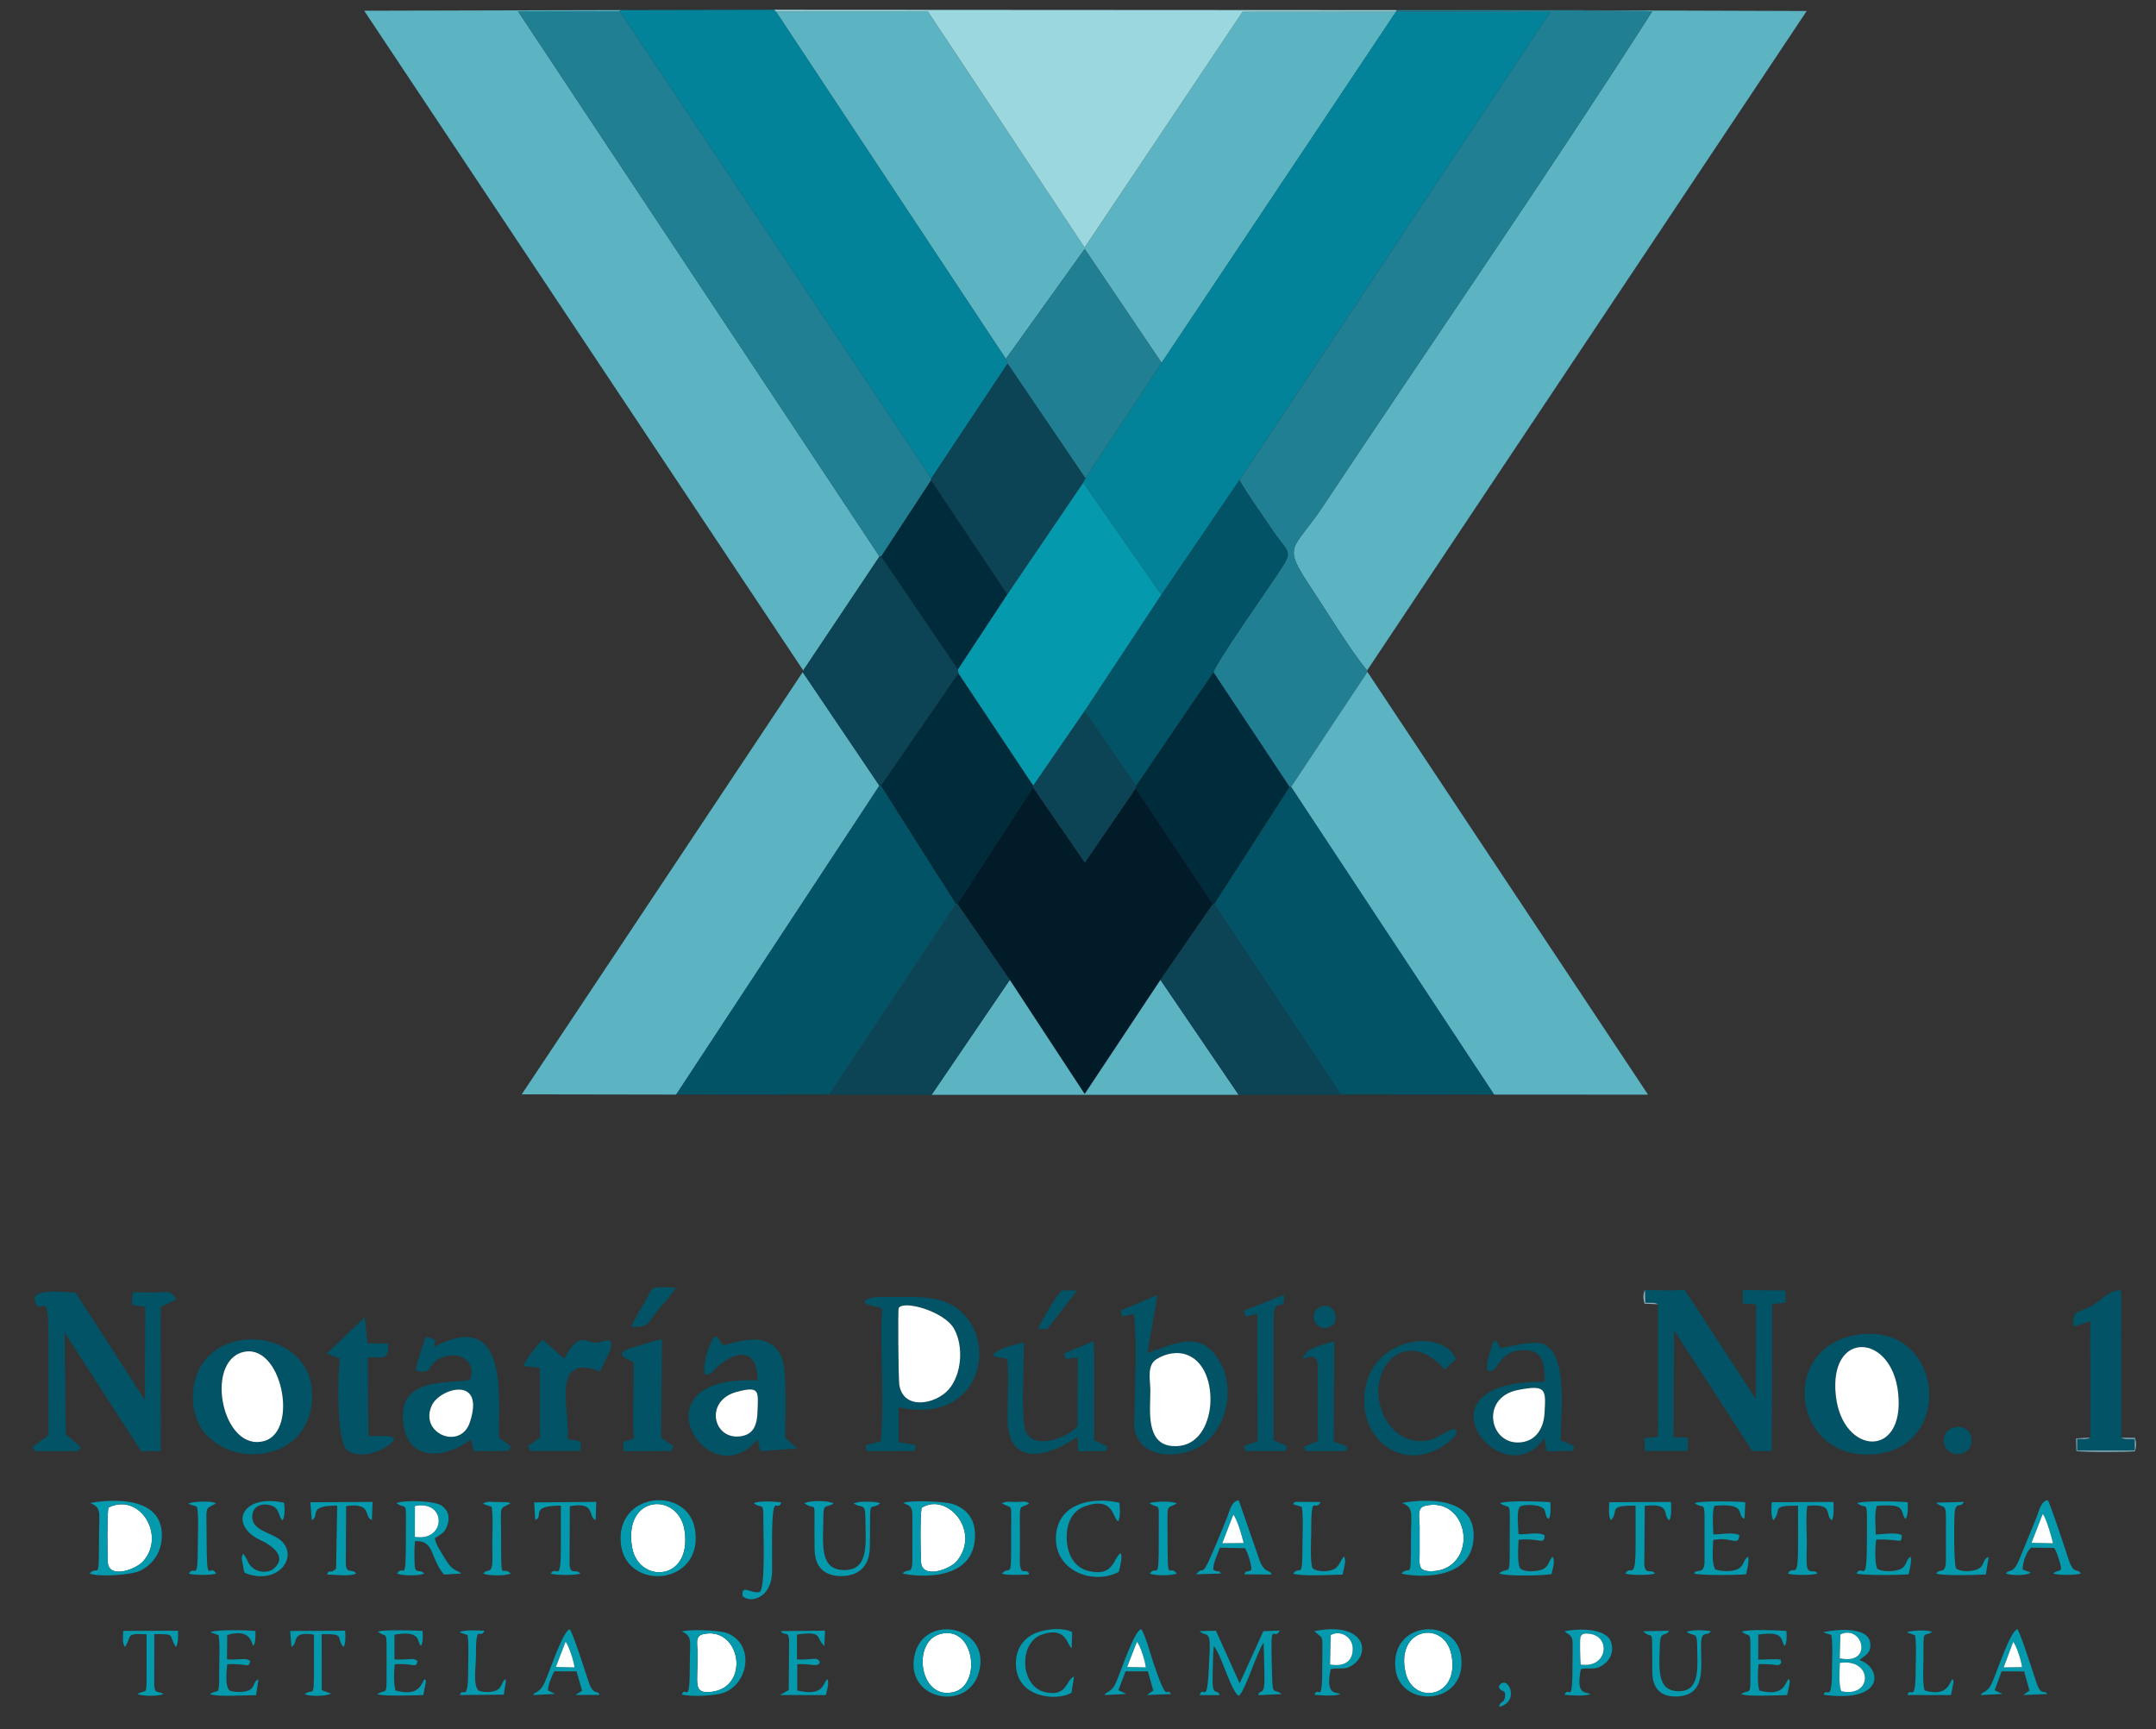 <?xml version="1.0" encoding="UTF-8"?>
<!DOCTYPE svg PUBLIC "-//W3C//DTD SVG 1.1//EN" "http://www.w3.org/Graphics/SVG/1.1/DTD/svg11.dtd">
<!-- Creator: CorelDRAW 2019 (64-Bit) -->
<svg xmlns="http://www.w3.org/2000/svg" xml:space="preserve" width="115.57mm" height="92.71mm" version="1.1" style="shape-rendering:geometricPrecision; text-rendering:geometricPrecision; image-rendering:optimizeQuality; fill-rule:evenodd; clip-rule:evenodd"
viewBox="0 0 11557 9271"
 xmlns:xlink="http://www.w3.org/1999/xlink"
 xmlns:xodm="http://www.corel.com/coreldraw/odm/2003">
 <rect x="0" y="0" width="11557" height="9271" fill="#333333" stroke="none"/>
 <defs>
  <style type="text/css">
   <![CDATA[
    .fil8 {fill:#002B3B}
    .fil3 {fill:#011B28}
    .fil4 {fill:#025366}
    .fil1 {fill:#028399}
    .fil6 {fill:#0499AD}
    .fil7 {fill:#0C4455}
    .fil2 {fill:#207F93}
    .fil0 {fill:#5CB4C2}
    .fil10 {fill:#78A3B4}
    .fil11 {fill:#8CB0BD}
    .fil5 {fill:#9BD7DF}
    .fil9 {fill:white}
   ]]>
  </style>
 </defs>
 <g id="Capa_x0020_1">
  <g id="_3176754445808">
   <path class="fil0" d="M7327.85 3594.62l2356.78 -3535.62 -1371.48 -4.58 543.82 5.84c-558.37,873.66 -1181.82,1775.79 -1761.47,2648.32 -168.01,252.88 -227.04,202.97 -64.32,447.53 91.35,137.29 196.04,312.99 296.67,438.51z"/>
   <polygon class="fil0" points="4305.67,3594.21 4714.4,2983.16 2776.67,60.13 3321,60.05 3326.96,54.06 1952.1,57.52 "/>
   <polygon class="fil0" points="5391.77,1923.97 5814.55,1334.61 6226.74,1945.13 7483.69,62.04 6660.82,63.11 5813.84,1327.32 4973.2,60.63 4159.03,61.61 "/>
   <polygon class="fil1" points="6226.74,1945.13 5818.26,2563.98 5806.17,2587 6225.58,3188.5 6643.79,2573.67 8310.54,64.55 7483.69,62.04 "/>
   <path class="fil2" d="M6643.79 2573.67c46.83,82.48 115.3,175.39 169.01,256.11 101.95,153.19 127.15,109.95 28.75,258.36 -55.15,83.17 -318.37,456.7 -336.82,516.06l407.66 614.24 8.36 0 409.26 -616.59 -2.16 -7.23c-100.63,-125.52 -205.32,-301.22 -296.67,-438.51 -162.72,-244.56 -103.69,-194.65 64.32,-447.53 579.65,-872.53 1203.1,-1774.66 1761.47,-2648.32l-543.82 -5.84 -827.36 -0.11 -2.1 7.73 826.85 2.51 -1666.75 2509.12z"/>
   <polygon class="fil1" points="3321,60.05 4991.68,2565.21 5401.03,1948.96 5391.77,1923.97 4159.03,61.61 4149.81,52.46 3326.96,54.06 "/>
   <polygon class="fil0" points="3621.93,5867.84 3625.08,5866.89 4713.93,4211.8 4302.79,3603.04 2796.72,5866.49 "/>
   <polygon class="fil0" points="6920.75,4218.44 8008.27,5866.9 8011.47,5867.8 8834.17,5868.19 7330.01,3601.85 "/>
   <polygon class="fil2" points="4714.4,2983.16 4723.48,2983.16 4991.06,2575.22 4991.68,2565.21 3321,60.05 2776.67,60.13 "/>
   <polygon class="fil3" points="5132.11,4845.65 5412.87,5252.9 5814.31,5864.93 6220.5,5252.89 6501.81,4845.78 6088.01,4225.95 5815.1,4623.86 5537.35,4220.3 "/>
   <polygon class="fil4" points="3625.08,5866.89 4446.31,5865.82 5124.56,4845.65 4722.42,4211.8 4713.93,4211.8 "/>
   <polygon class="fil4" points="6508.74,4845.78 7187.03,5865.83 8008.27,5866.9 6920.75,4218.44 6912.39,4218.44 "/>
   <polygon class="fil5" points="4159.03,61.61 4973.2,60.63 5813.84,1327.32 6660.82,63.11 7483.69,62.04 7485.79,54.31 4149.81,52.46 "/>
   <polygon class="fil6" points="5806.17,2587 5399.07,3186.49 5134.62,3587.96 5137.35,3610.31 5538.39,4212.36 5813.67,3812.46 6225.58,3188.5 "/>
   <path class="fil4" d="M6225.58 3188.5l-411.91 623.96 276.17 400.28 414.89 -608.54c18.45,-59.36 281.67,-432.89 336.82,-516.06 98.4,-148.41 73.2,-105.17 -28.75,-258.36 -53.71,-80.72 -122.18,-173.63 -169.01,-256.11l-418.21 614.83z"/>
   <polygon class="fil7" points="4305.67,3594.21 4302.79,3603.04 4713.93,4211.8 4722.42,4211.8 5137.35,3610.31 5134.62,3587.96 4723.48,2983.16 4714.4,2983.16 "/>
   <polygon class="fil8" points="6089.84,4212.74 6088.01,4225.95 6501.81,4845.78 6508.74,4845.78 6912.39,4218.44 6504.73,3604.2 "/>
   <polygon class="fil2" points="5391.77,1923.97 5401.03,1948.96 5818.26,2563.98 6226.74,1945.13 5814.55,1334.61 "/>
   <polygon class="fil7" points="4991.68,2565.21 4991.06,2575.22 5399.07,3186.49 5806.17,2587 5818.26,2563.98 5401.03,1948.96 "/>
   <polygon class="fil0" points="4993.65,5869.19 6639.65,5869.18 6220.5,5252.89 5814.31,5864.93 5412.87,5252.9 "/>
   <polygon class="fil8" points="4722.42,4211.8 5124.56,4845.65 5132.11,4845.65 5537.35,4220.3 5538.39,4212.36 5137.35,3610.31 "/>
   <polygon class="fil7" points="3625.08,5866.89 3621.93,5867.84 4993.65,5869.19 5412.87,5252.9 5132.11,4845.65 5124.56,4845.65 4446.31,5865.82 "/>
   <polygon class="fil7" points="6220.5,5252.89 6639.65,5869.18 8011.47,5867.8 8008.27,5866.9 7187.03,5865.83 6508.74,4845.78 6501.81,4845.78 "/>
   <polygon class="fil8" points="4723.48,2983.16 5134.62,3587.96 5399.07,3186.49 4991.06,2575.22 "/>
   <path class="fil4" d="M8887.45 6991.83l0.58 710.46 -73.23 7.83 1.64 68.45 231.11 -0.77 0.08 -70.11 -76.7 -3.76 2.92 -572.47 419.11 647.41 104.95 -0.9 1.27 -786.84 72.28 -8.77 -1.13 -64.3 -228.26 -2.17 0.04 71.58 72.16 5.44 -2.29 506.82 -382.89 -587.94c-14.84,9.75 -180.76,3.57 -211.23,3.49l1.33 68.51c27.52,1.96 48.86,-3.87 68.26,8.04z"/>
   <path class="fil4" d="M945.24 6965.65c-35.97,-58.74 -51.2,-34.27 -152.76,-36.57 -105.53,-2.39 -76.21,-13.65 -86.02,65.96l72.35 10.73 -2.53 499.01 -370.75 -574.48c-49.33,-1.76 -241.02,-29.35 -217.93,45.71 29.47,95.84 72.18,-99.63 72.17,193.17 -0.01,174.79 -0.1,349.58 0,524.37l-86.74 64.57 17.57 21.28 225.16 0.15 17.95 -21.68 -81.16 -69.45 -6.2 -545.03 409.62 635.55 105.26 0.55 0.21 -773.77 83.8 -40.07z"/>
   <polygon class="fil7" points="5538.39,4212.36 5537.35,4220.3 5815.1,4623.86 6088.01,4225.95 6089.84,4212.74 5813.67,3812.46 "/>
   <path class="fil4" d="M9840.87 7482.37c-39.39,-354.5 300.36,-337.19 334.08,-13.69 36.91,353.99 -298.7,331.94 -334.08,13.69zm118.59 -327.46c-438.64,64.71 -349.44,700.81 109.55,638.28 413.11,-56.27 340.57,-704.69 -109.55,-638.28z"/>
   <path class="fil4" d="M3948.54 7461.7c127.07,-34.21 115.22,-1.61 112.1,102.68 -2.08,69.49 -17.41,127.95 -96.64,135.86 -144.12,14.4 -186.48,-192.51 -15.46,-238.54zm260.18 245.33c0.09,-90.8 11.58,-359.87 -18.24,-429.55 -74.87,-175.01 -290.95,-56.43 -316.29,-68.59 -19.91,-9.55 -33.9,-117.24 -84.28,43.92 -11.78,37.7 -42.59,174.06 40.82,89.53 101.11,-102.47 231.27,-128.84 229.43,58.06 -676.7,-34.43 -265.93,636.12 -0.54,316.7l16.88 62.59 197.29 -15.16 -65.07 -57.5z"/>
   <path class="fil4" d="M2518.33 7625.34c-50.4,150.7 -273.21,59.63 -203.55,-91.42 42.76,-92.72 288.61,-162.95 203.55,91.42zm-290.2 -279.51c107.59,31.85 47.38,-48.02 163.67,-75.97 88.32,-21.21 160.02,37.37 128.59,126.99 -129.57,25.01 -393.86,-18.4 -357.58,240.25 28.3,201.69 227.23,182.47 360.99,79.52l16.56 62.87 186.45 -1.64 11.27 -25.55 -64.39 -45.79c-0.46,-230.77 50.9,-694 -345.87,-486.49 -0.8,-39.58 23.24,-28.66 -16.44,-45.8 -36.63,-15.83 -32.68,-0.11 -43.25,33.16 -11.37,35.77 -35.36,103.75 -40,138.45z"/>
   <path class="fil4" d="M1298.62 7249.37c209.92,-59.74 307.43,423.2 117.16,475.56 -222.21,61.17 -319.79,-417.9 -117.16,-475.56zm369.39 294.27c68.61,-428.57 -568,-493.46 -628.79,-114.14 -69.37,432.81 567.47,497.13 628.79,114.14z"/>
   <path class="fil4" d="M4817.26 7012.58c23.66,-44.5 243.73,16.12 296.7,110.39 52.57,93.53 42.16,246.4 -30.37,327.42 -69.75,77.91 -240.28,110.8 -262.88,-26.21 -4.99,-30.19 -8.01,-403 -3.45,-411.6zm-177.29 735.22l5.62 31 258.49 -0.05 5.06 -31.91 -92.13 -15.59 -0.2 -187.38c503.26,111.77 559.92,-492.1 208.68,-577.45 -90.58,-22.02 -210.62,-11.1 -305.64,-13.7 -66.79,-1.82 -131.13,31.07 -40.33,48.21 68.52,12.93 45.8,10.55 44.98,106.83 -1.65,193.23 14.05,436.23 -2.55,617.59l-81.98 22.45z"/>
   <path class="fil4" d="M11204.74 7706.03c-22.25,12.95 -39.98,7.89 -69.86,7.87l0.01 61.42 308.08 -0.04 -0.36 -60.23c-29.81,-1.83 -52.79,3.97 -72.07,-8.42l-0.3 -788.11c-54.67,-8.73 -105.87,50.21 -151.06,77.98 -79.11,48.61 -112.68,16.67 -103.34,115.31l88.77 -29.06 0.13 623.28z"/>
   <path class="fil4" d="M6485.32 7550.45c-15.18,110.42 -78.2,212.57 -203.56,201.19 -141.65,-12.85 -115.38,-193.95 -115.4,-296.51 0,-56.21 -20.39,-135.43 32.76,-168.84 49.34,-31.01 113.07,-44.18 168.31,-21.35 104.56,43.2 131.68,185.28 117.89,285.51zm-280.93 -608.33l-197.87 83.69 10.36 31.48 61.48 -13.77c17.73,133.84 4,433.47 1.65,582.02 -3.15,197.93 243.25,206.17 366.11,118.88 126.64,-90 170.94,-285.36 103.57,-423.17 -98.31,-201.1 -240.59,-122.54 -398.85,-67.98l53.55 -311.15z"/>
   <path class="fil9" d="M4817.26 7012.58c-4.56,8.6 -1.54,381.41 3.45,411.6 22.6,137.01 193.13,104.12 262.88,26.21 72.53,-81.02 82.94,-233.89 30.37,-327.42 -52.97,-94.27 -273.04,-154.89 -296.7,-110.39z"/>
   <path class="fil9" d="M6485.32 7550.45c13.79,-100.23 -13.33,-242.31 -117.89,-285.51 -55.24,-22.83 -118.97,-9.66 -168.31,21.35 -53.15,33.41 -32.76,112.63 -32.76,168.84 0.02,102.56 -26.25,283.66 115.4,296.51 125.36,11.38 188.38,-90.77 203.56,-201.19z"/>
   <path class="fil9" d="M9840.87 7482.37c35.38,318.25 370.99,340.3 334.08,-13.69 -33.72,-323.5 -373.47,-340.81 -334.08,13.69z"/>
   <path class="fil9" d="M1298.62 7249.37c-202.63,57.66 -105.05,536.73 117.16,475.56 190.27,-52.36 92.76,-535.3 -117.16,-475.56z"/>
   <path class="fil4" d="M8136.36 7451.51c153.22,-30.14 150.6,-3.82 142.85,124.77 -4.6,76.24 -41.6,144.83 -123.5,155.3 -171.08,21.88 -225.05,-239.6 -19.35,-280.07zm229.46 269.36c0.18,-132 42.35,-461 -93.33,-516.24 -56.23,-22.88 -225.99,24.67 -228.71,22.17 -8.78,-8.06 -28.94,-85.99 -52.49,5.97 -7.38,28.84 -33.4,98.77 -13.53,116.21 58.35,14.73 46,-104.29 181.57,-110.94 116.44,-5.72 120.42,77.46 120.33,169.6 -731.51,-9.93 -223.54,628.01 -1.16,300.63l12.22 72.05 140.76 -2.8 5.74 -26.35 -71.4 -30.3z"/>
   <path class="fil4" d="M3215.3 7351.82c25.16,-58.21 121.25,-201.07 7.05,-158.6 -75.86,28.21 -106.62,-83.13 -198.05,90.52l-115.46 -102.4c-21.42,22.23 -99.87,115.71 -101.1,141.74l86.35 9.39 0.53 374.03 -64.37 45.77 11.34 26.06 269.7 -0.23 2.01 -51.63 -71.51 -11.22c20.29,-129.33 -101,-470.71 173.51,-363.43z"/>
   <path class="fil4" d="M5488.54 7197.71c-21.56,0.89 -106.56,26.23 -126.22,36.44 -100.9,52.44 28.04,36.51 36.07,53.43 11.06,23.33 1.75,275.51 2.57,324.55 4.29,259.08 229.03,194.02 374.7,90.01l3.45 77.7 149.21 -1.34 8 -23.39 -71.86 -34.55c0,-58.2 4.39,-514.02 -2.73,-530.74l-159.26 66.38 10.73 28.68 63.68 -7.82 -1.04 368.9c-62.06,69.82 -264.09,139.01 -285.1,-1.18 -15.44,-103.02 -1.82,-330.54 -2.2,-447.07z"/>
   <path class="fil4" d="M1970.84 7278.06c78.12,-8.29 111.79,26.2 110.47,-75.62l-111.1 -1.16 -15.13 -139.97 -203.98 195.91 70.43 25.46c-8.93,49.44 -22.92,445.12 40.44,492.24 54.94,40.85 149.25,18.36 202.82,-15.14 121.14,-75.76 -22.28,-62.09 -89.78,-60.73l-4.17 -420.99z"/>
   <path class="fil4" d="M3548.36 7180.07c-46.44,7.57 -108.24,30.14 -155.27,43.24 -135.55,37.76 0.94,70.2 2.77,82.02 5.11,66.04 -8.21,372.12 3.5,404.61l-60.25 21.54 4.43 48.31 255.01 -1.45 11.25 -26.36 -66.32 -44.89 4.88 -527.02z"/>
   <path class="fil4" d="M7804.34 7285.51c-66.47,-160.51 -425.05,-124.68 -483.17,143.01 -56.11,258.42 169.34,464.74 400.28,331.56 20.07,-11.57 116.95,-73.2 76.32,-98.21 -16.77,-10.32 -87.78,46.92 -130.81,57.39 -113.47,27.6 -208.43,-36.81 -252.94,-139.05 -100.66,-231.15 114.85,-484.67 330.58,-238.16l59.74 -56.54z"/>
   <path class="fil9" d="M3387.8 8292.57c32.52,197.89 321.73,188.32 282.01,-86.18 -30.23,-209.02 -328.57,-197.26 -282.01,86.18z"/>
   <path class="fil4" d="M6826.49 7086.89c-3.31,-162.51 65.59,-31.33 55.61,-145.4l-215.07 84.49 10.36 31.18 62.14 -13.23 1.82 681.92 -72.21 25.27 6.01 27.51 216.18 -0.01 6.02 -27.53 -70.39 -30.26 -0.47 -633.94z"/>
   <path class="fil9" d="M4939.86 8083.25c-7.91,56.14 -6.06,230.6 -2.41,291.74 5.45,91.25 154.79,38.91 192.09,-7.04 131.36,-161.8 -54.88,-371.21 -189.68,-284.7z"/>
   <path class="fil9" d="M581.41 8081.53c-7.65,29.36 -5.92,250.09 -3.68,292.56 4.84,91.54 148.65,41.24 189.81,-4.86 123.8,-138.69 -19.28,-370.55 -186.13,-287.7z"/>
   <path class="fil9" d="M7640.42 8071.71c-48.17,11.06 -30.66,63.09 -30.64,111.92 0.03,49.98 0.23,100.02 -0.08,149.99 -0.34,54.07 -9.22,88.57 58.27,89.22 41.69,0.41 81.71,-10.38 114.09,-36.81 129.53,-105.74 49.57,-358.22 -141.64,-314.32z"/>
   <path class="fil9" d="M7534.37 8966.6c40.45,176 294.77,137.04 245.28,-98.57 -38.97,-185.47 -300.91,-143.52 -245.28,98.57z"/>
   <path class="fil9" d="M5035.65 8760.86c-150.68,45.67 -104.17,360.7 80.16,308.82 149.76,-42.13 106.03,-365.24 -80.16,-308.82z"/>
   <path class="fil9" d="M8136.36 7451.51c-205.7,40.47 -151.73,301.95 19.35,280.07 81.9,-10.47 118.9,-79.06 123.5,-155.3 7.75,-128.59 10.37,-154.91 -142.85,-124.77z"/>
   <path class="fil4" d="M7152.52 7190.73c-30.22,6.52 -131.33,36.53 -146.35,56.12 -73.84,96.27 61.09,-49.19 58.15,91.24 -2.66,127.32 -1.22,255.04 0.59,386.24l-74.49 30.62 7.98 24.11 216.32 -0.01 7.74 -24.65 -73.04 -26.18 3.1 -537.49z"/>
   <path class="fil9" d="M3768.98 8760.25c-46.08,10.42 -29.43,56.01 -29.35,104.23 0.23,158.52 -21.72,207.89 55.08,206.47 34.17,-0.64 72.31,-11.23 99.03,-32.88 111.64,-90.46 41,-315.29 -124.76,-277.82z"/>
   <path class="fil6" d="M6431.49 8743.74c22.32,29.02 48.3,-0.29 52.59,59.03 2.39,32.98 -2.01,82.02 -3.32,116.46 -9.23,243.32 -29.58,106.35 -50.27,167.72l107.51 0.21c-14.83,-42.87 -42.63,23.6 -37.67,-113.76 1.71,-47.43 1.04,-103.42 6.08,-149.55 39.43,43.83 93.02,245.63 133.94,266.94 34.14,-23.88 95.8,-231.46 132.91,-285.02 2.67,53.33 2.66,107.38 4.31,160.83 4.33,140.31 -19.85,78.79 -33.66,120.78l126.06 -5.74c-50.51,-40.34 -47.52,32.48 -52.86,-162.37 -6.94,-253.67 10.25,-114.62 42.68,-178.32l-87.84 3.45 -126.94 279.39 -127.08 -281.78 -86.44 1.73z"/>
   <path class="fil6" d="M7640.42 8071.71c191.21,-43.9 271.17,208.58 141.64,314.32 -32.38,26.43 -72.4,37.22 -114.09,36.81 -67.49,-0.65 -58.61,-35.15 -58.27,-89.22 0.31,-49.97 0.11,-100.01 0.08,-149.99 -0.02,-48.83 -17.53,-100.86 30.64,-111.92zm-125.3 -14.48c65.73,23.88 48.05,58.04 48.05,187.68 0.01,251.86 -4.38,137.58 -50.87,189.82 17.75,9.24 373.31,68.14 386.77,-190.32 14.08,-270.59 -383.67,-187.3 -383.95,-187.18z"/>
   <path class="fil6" d="M2223.92 8238.38l0.4 -164.82c171.91,-34.2 166.75,192.66 -0.4,164.82zm1.26 22.9c105.42,-4.01 78.59,88.79 154.62,179.51l91.74 -5.24c-13.04,-19.51 -42.2,-4.31 -86.56,-80.83 -18,-31.04 -50.07,-74.89 -54.11,-109.02 35.59,-24.83 54.73,-26.38 68.97,-75.48 11.64,-40.14 2.35,-73.87 -31.63,-98.4 -40.06,-28.93 -211.22,-30.8 -242.33,-13.82 59.12,43.38 49.79,-38.83 49.76,193.72 -0.03,253.14 -10.76,128.25 -47.15,183.11 19.72,12.32 122.08,14.76 145.62,-0.05 -28.62,-28.95 -51.19,12.55 -51.98,-59.82 -0.4,-36.3 -2.58,-78.53 3.05,-113.68z"/>
   <path class="fil6" d="M581.41 8081.53c166.85,-82.85 309.93,149.01 186.13,287.7 -41.16,46.1 -184.97,96.4 -189.81,4.86 -2.24,-42.47 -3.97,-263.2 3.68,-292.56zm-98.24 -24.28c64.51,25.86 47.42,51.44 47.42,187.66 0.01,254.04 -3.55,138.04 -50.22,189.72 38.78,20.46 219.78,9.95 270.29,-14.17 69.77,-33.31 112.21,-98.86 116.63,-175.9 15.45,-269.82 -383.56,-187.57 -384.12,-187.31z"/>
   <path class="fil6" d="M4939.86 8083.25c134.8,-86.51 321.04,122.9 189.68,284.7 -37.3,45.95 -186.64,98.29 -192.09,7.04 -3.65,-61.14 -5.5,-235.6 2.41,-291.74zm-98.69 -25.99c30.42,12.73 49.41,13.9 49.51,64.46l-0.16 246.33c-1.31,76.91 -24.04,35.48 -52.41,66.17 14.8,8.4 374.38,70.41 388.08,-189.04 4.74,-89.62 -32.9,-153.87 -119.09,-182.51 -44.3,-14.71 -233.03,-21.62 -265.93,-5.41z"/>
   <path class="fil9" d="M2518.33 7625.34c85.06,-254.37 -160.79,-184.14 -203.55,-91.42 -69.66,151.05 153.15,242.12 203.55,91.42z"/>
   <path class="fil6" d="M3387.8 8292.57c-46.56,-283.44 251.78,-295.2 282.01,-86.18 39.72,274.5 -249.49,284.07 -282.01,86.18zm-59.29 -13.62c29.02,249.4 433,223.65 398.73,-68.05 -29.46,-250.69 -431.93,-217.21 -398.73,68.05z"/>
   <path class="fil9" d="M3948.54 7461.7c-171.02,46.03 -128.66,252.94 15.46,238.54 79.23,-7.91 94.56,-66.37 96.64,-135.86 3.12,-104.29 14.97,-136.89 -112.1,-102.68z"/>
   <path class="fil6" d="M9870.25 9065.96c-15.28,-34.15 -8.69,-111.57 -7.92,-151.71 179.85,-25.28 175.65,189.42 7.92,151.71zm-4.94 -304.25c119.95,-56.08 179.06,166.66 -3.66,127.98l3.66 -127.98zm-92.48 -11.38l43.68 14.75c8.87,44.31 3.61,137.94 3.65,187.91 0.12,188.87 -30.38,84.81 -44.62,132.2 337.62,46.23 308.6,-149.89 192.21,-185.72 22.74,-21.72 53.36,-31.06 57.72,-69.34 15.56,-136.7 -251.73,-82.71 -252.64,-79.8z"/>
   <path class="fil6" d="M4311.69 8058.28c71.72,54.11 50.25,-64.2 54.83,248.23 1.39,95.1 54.07,145.2 150.03,142.18 97.38,-3.06 144.79,-62.16 146.19,-155.96 4.28,-287.14 -10.98,-185.45 55.79,-232.88 -13.57,-11.82 -88.42,-10.65 -113.79,-8.41l-28.66 7.59c41.67,30.97 62.1,-8.22 62.6,76.49 0.76,130.3 22.95,278.52 -108.52,281.05 -140.86,2.71 -117.29,-138.44 -116.75,-280.99 0.3,-78.97 10.83,-49.26 55.08,-75.21 -24.39,-17.99 -128.46,-17.29 -156.8,-2.09z"/>
   <path class="fil6" d="M10950.12 8115.53c19.12,25.92 46.86,121.27 54.56,157.45l-114.81 -2.43 60.25 -155.02zm-107.61 298.27c-2.35,-32.18 19.87,-98.43 45.53,-117.12l122.53 1.25c15.34,21.83 24.81,57.56 33,85.24 15.53,52.48 -14.11,27.33 -36.5,51.63 19.77,11.51 129.08,8.76 147.36,0.47 -20.42,-31.7 -37.87,9.94 -66.44,-76.87 -18.09,-54.96 -97.77,-298.25 -111.24,-316.58 -38.69,6.49 -47.74,62 -61.11,94.59l-90.94 222.28c-33.99,83.39 -54.65,49.6 -72.45,76.48 20.39,10.31 110.81,13.8 133.28,-5.06l-43.02 -16.31z"/>
   <path class="fil6" d="M8041.03 8058.26c60.95,42.27 51.7,-35.84 51.7,193.46 0,222.77 1.3,139.09 -56.89,182.14 27.5,17.35 238.17,13.2 281.05,4.39 5.03,-25.67 22.06,-72.43 4.84,-93.31 -23.2,28.84 -19.68,57.43 -60.61,70.56 -31.08,9.97 -85.77,11.91 -111.05,-5.62 -18.9,-26.81 -11.4,-119.25 -9.88,-155.91 118.4,-9.83 136.88,31.24 140.01,-23.1 -29.62,-21.49 -100.92,-2.63 -140.66,-6.83 -0.08,-37.74 -13.09,-123.07 8.22,-147.37 18.85,-12.77 79.74,-10.15 105.7,-1.35 44.83,15.22 19.22,48.53 47.85,67.48 13.18,-18.82 11.14,-63.81 9.09,-89.78 -42.24,-4.7 -243.04,-10.15 -269.37,5.24z"/>
   <path class="fil6" d="M6611.02 8120.18c20.82,23.28 46.83,116.24 55.39,151.48l-114.39 1.11 59 -152.59zm-106.86 295.46c-2.51,-40.05 22.8,-79.39 34.22,-118.74l136.01 2.54c14.84,27.25 34.54,85.67 33.56,116.39 -25.85,15.34 -27.02,-0.43 -38.4,23.43l145.59 1.47c-2.23,-28.46 -36.62,0.74 -64.87,-80.84l-109.97 -317.04c-39.19,2.7 -49.86,59.88 -62.59,91.83 -14.89,37.41 -30.22,73.92 -45.49,111.04 -103.37,251.35 -68.78,131.69 -120.41,193.64l132.84 -4.05c-13.22,-21.79 -11.99,-3.76 -40.49,-19.67z"/>
   <path class="fil6" d="M9955.17 8058.32c58.2,43.16 52.49,-43.78 52.36,193.4 -0.14,264.92 -22.21,126.02 -56.07,182.51 16.62,12.11 243.13,9.97 279.58,4.78 5.78,-28.8 18.77,-75.64 10.13,-94.06 -31.63,20.63 -15.24,56.35 -66.69,71.07 -32.88,9.41 -84.52,10.2 -111.57,-6.09 -14.49,-29.44 -11.56,-122.05 -5.58,-156.36 28.45,-1.58 58.27,-0.46 86.95,2.12 46.5,4.17 47.66,13.81 50.14,-25.4 -28.92,-18.99 -100.65,-4.55 -139.67,-4.46 -0.45,-39.97 -8.18,-120.28 6.32,-153.46 23.33,-2.52 85.11,-4.47 105.75,2.86 38.6,13.72 25.87,45.09 47.31,67.71 14.73,-17.58 12.64,-61.7 12.45,-89.52 -38.47,-5.71 -249.6,-9.07 -271.41,4.9z"/>
   <path class="fil6" d="M3768.98 8760.25c165.76,-37.47 236.4,187.36 124.76,277.82 -26.72,21.65 -64.86,32.24 -99.03,32.88 -76.8,1.42 -54.85,-47.95 -55.08,-206.47 -0.08,-48.22 -16.73,-93.81 29.35,-104.23zm-113.96 -14.59c58.38,28.11 42.62,48.9 42.63,173.29 0.01,241.88 -21.12,109.16 -42.88,165.25 50.43,11.97 186.07,8.97 236.39,-14.56 129.7,-60.62 148.38,-265.08 1.41,-316.67 -41.61,-14.6 -200.55,-19.31 -237.55,-7.31z"/>
   <path class="fil6" d="M9084.25 8058.49c39.96,29.68 53.08,-7.31 52.74,70.17l-0.18 245.88c-2.74,69.02 -40.71,32.57 -56.37,59.63 16.36,12.26 242.45,9.76 279.23,5.01 4.1,-17.68 18.83,-75.99 10.21,-94.38 -28.27,20.1 -20.57,54.69 -61.56,69.74 -30.94,11.36 -83.56,9.63 -113.95,-1.4 -20.61,-34.6 -12.43,-112.82 -10.78,-157.31 94.29,-21.12 135.49,38 139.98,-25.58 -29.74,-18.79 -100.16,-4.4 -139.72,-4.51 -0.51,-40.02 -8.2,-120.31 6.39,-153.61 185.51,-16.83 111.71,56.95 161.23,68.88l4.02 -87.69c-38.49,-5.41 -249.94,-8.97 -271.24,5.17z"/>
   <path class="fil6" d="M5035.65 8760.86c186.19,-56.42 229.92,266.69 80.16,308.82 -184.33,51.88 -230.84,-263.15 -80.16,-308.82zm211.12 205.74c70.19,-247.87 -285.49,-321.45 -342.16,-102.33 -63.92,247.16 281.07,318.05 342.16,102.33z"/>
   <path class="fil6" d="M7534.37 8966.6c-55.63,-242.09 206.31,-284.04 245.28,-98.57 49.49,235.61 -204.83,274.57 -245.28,98.57zm-54.15 -20.42c24.21,214.9 381.72,197.17 352.66,-61.5 -24.58,-218.82 -382.13,-200.12 -352.66,61.5z"/>
   <path class="fil6" d="M6007.29 8325.97c-39.83,25.09 -35.44,128.33 -171.06,96.06 -77.74,-18.49 -112.68,-88.28 -117.83,-163.19 -5.27,-76.66 19.89,-156.96 97.84,-184.24 155.61,-54.45 146.45,64.59 177.43,81.02 13.08,-21.38 9.77,-72.65 6.6,-99.91 -150.69,-34.59 -342.64,6.44 -340.05,196.05 2.41,175.18 205.18,244.59 336.62,174.83 7.17,-26.39 21.69,-81.92 10.45,-100.62z"/>
   <path class="fil6" d="M1303.52 8329.5c-13.4,21.19 -5.62,33.49 -0.15,65.82 5.23,30.99 -0.19,34.89 30.39,44.24 164.28,50.22 265.38,-96.21 173.2,-180.29 -52.1,-47.52 -167.36,-52.1 -153.77,-141.67 7.35,-48.43 56.18,-60.51 97.9,-47.97 52.28,15.73 38.85,61.34 63.46,80.21 13.99,-18.66 12.01,-67.67 7.84,-94.29 -228.44,-49.07 -300.16,120.58 -122.9,202.49 54.52,25.2 144.22,85.59 68.01,150.64 -29.52,25.18 -78.45,20.79 -109.2,-0.88 -31.92,-22.49 -31.74,-54.73 -54.78,-78.3z"/>
   <path class="fil6" d="M1671.11 8148.75c48.02,-21.41 -28.62,-78.66 136.44,-77.32l-5.98 336.89c-31.9,34.35 -38.14,-2.44 -47.93,32.69 43.13,-0.19 123.47,11.79 155.76,-6.08 -21.2,-29.22 -52.77,7.53 -55.8,-53.1l1.78 -308.09c142.53,-20.4 92.09,58.94 138.06,74.48l3.76 -96.85 -333.48 1.96 7.39 95.42z"/>
   <path class="fil6" d="M8871 8434.9c-15.96,-27.73 -52.02,11.34 -56.98,-47.13l2.39 -315.22c147.23,-15.36 90.89,47.32 131.59,77.18 13.15,-19.71 10.57,-69.39 8.94,-98.36l-330.62 1.74c-1.7,27.96 -5.66,77.34 8.54,96.65 48.76,-48.93 -25.47,-79.93 132.49,-78.28 0.32,71.42 0.07,142.86 0.08,214.28 0.05,198.82 -25.89,99.13 -54.97,149.02 16.91,10.92 141.73,10.46 158.54,0.12z"/>
   <path class="fil6" d="M9742.01 8434.86c-15.58,-27.77 -52.06,11.7 -57.08,-46.97 -2.58,-30.19 0.29,-76.88 0.3,-108.94 0,-54.52 -5.82,-158.04 2.34,-206.56 148.63,-13.89 90.62,49.23 131.74,77.28 12.83,-20.05 10.12,-69.3 8.6,-98.3l-330.59 1.72c-1.82,28.09 -5.77,77.75 8.86,96.7 49.9,-55.3 -22.21,-80.35 132.12,-78.27 0.14,71.41 0.06,142.83 0.07,214.24 0.04,199.6 -22.85,97.46 -54.85,148.85 16.28,10.77 141.69,10.89 158.49,0.25z"/>
   <path class="fil6" d="M2869.18 8148.01c50.42,-17.04 -36.61,-76.87 137.29,-76.75 -0.21,71.49 0.01,143.01 0.03,214.5 0.02,214.2 -21.47,101.35 -54.62,149.24 15.98,9.4 140.54,11.63 158.94,-0.24 -25.51,-27.68 -52.9,10.56 -57.72,-46.46l1.38 -314.25c143.47,-24.34 94.04,56.07 138.2,74.93l3.69 -97.66 -333.1 2.59 5.91 94.1z"/>
   <path class="fil6" d="M7133.51 8765.48c47.54,-28.67 116.54,6.89 117.52,71.83 1.12,74.65 -51.67,97.16 -121.2,85.77l3.68 -157.6zm-88.3 -21.25c52.26,50.58 42.76,0.33 42.78,174.72 0.02,239.83 -18.73,110.68 -42.19,166.24 29.84,4.01 116.11,8.36 137.48,-3.73 -18.23,-13.21 -81.14,11.72 -50.19,-133.75 44.45,-11.32 79.37,12.74 130.43,-31.85 85.75,-74.88 32.69,-223.03 -218.31,-171.63z"/>
   <path class="fil6" d="M8473.48 8923.26c-3.03,-18.69 -5.85,-131.96 -1.5,-146.91 6.29,-21.56 26.51,-20.82 51.28,-17.5 112.94,15.17 93.3,186.38 -49.78,164.41zm-87.34 -178.87c22.35,22.61 43.55,16.63 43.58,65.01 0.03,36.42 -0.5,73.05 -0.5,109.55 0,239.91 -18.25,110.9 -42.35,166.1 29.84,4.24 116.47,8.38 137.65,-3.64 -18.92,-13.53 -80.56,12.2 -50.34,-133.83 44.68,-11.35 78.7,13.35 130.59,-31.51 33.58,-29.02 45.6,-70.94 31.17,-113.48 -26.97,-79.48 -186.84,-71.48 -249.8,-58.2z"/>
   <path class="fil6" d="M10791.61 8801.84c18.98,23.04 43.38,101.84 47.14,135.2l-98.06 1.16 50.92 -136.36zm-61.89 157.67l120.44 0.71 28.7 102.58 -34.33 23.75 129.4 -5.01c-17.18,-29.28 -31.3,19.01 -59.51,-66.58 -16.3,-49.44 -85.44,-264.79 -100.51,-281.46 -38.31,11.84 -104.69,215.42 -133.97,283.78 -26.87,62.75 -55.85,47.89 -62.03,69.51l116.83 -5.9 -42.63 -19.86 37.61 -101.52z"/>
   <path class="fil6" d="M8808.05 8744.64c54.91,58.53 47.55,-57.5 48.76,215.3 0.39,86.53 39.91,137.24 131.54,134.35 159.75,-5.05 128.27,-158 129.96,-277.95 1.18,-84.03 33.89,-38.77 51.96,-72.41 -35.27,-5.47 -105.79,-8.62 -129.49,4.84 41.51,25.36 55.88,-0.56 56.44,67.53 0.96,117.67 20.19,252.09 -101.08,249.73 -115.96,-2.26 -102.76,-119.45 -98.2,-256.64 2.27,-68.61 33.3,-34.4 48.95,-67.41l-138.84 2.66z"/>
   <path class="fil6" d="M9336.78 8746.98c50.48,41.95 46.34,-30.97 46.14,171.97 -0.2,191.6 4.97,128.33 -50,162.87 36.19,14.28 195.7,6.05 246.87,5.14 3.41,-14.81 6.83,-30.26 9.84,-45.18 8.85,-43.8 0.69,-36.5 -2.04,-40.63 -22.53,21.76 -21.25,95.62 -156.98,61.38 -10.07,-36.15 -9.21,-102.94 -4.04,-141.01 23.11,-1.44 46.74,-0.53 70.06,1.27 32.37,2.52 40.35,10.46 51.86,-10.65 -10.52,-27.65 9.56,-10.04 -21.58,-17.66l-102.18 2.26 0.28 -134.17c148.99,-22.41 115.66,35.55 142.43,60.48 11.78,-17.33 10.17,-56.62 8.12,-80.22 -41.1,-3.17 -212.09,-9.82 -238.78,4.15z"/>
   <path class="fil6" d="M6094.46 8801.66c19.15,22.07 43.76,102.8 47.42,136.72l-99.72 -2.14 52.3 -134.58zm-60.95 158.01l119.4 -0.01 29.37 102.89 -34.59 23.98 129.41 -4.97c-28.65,-48.56 -12.5,73.83 -92.81,-162.66 -12.89,-37.98 -48.12,-164.34 -67.33,-185.41 -38.6,12.05 -104.83,216.21 -133.73,284.07 -25.62,60.17 -56.15,48.4 -62.29,69.24l116.85 -5.9 -42.64 -20.16 38.36 -101.07z"/>
   <path class="fil6" d="M3031.79 8801.01c17.53,21.34 45.04,106.91 47.54,137.49l-99.42 -2.57 51.88 -134.92zm-94.63 260.84c0.82,-31.38 19.08,-72.87 33.85,-102.22l119.15 -0.03 30.23 103.95 -35.38 22.5 128.58 0c-8.6,-30.2 -31.56,7.88 -57.03,-66.48 -17.74,-51.76 -86.59,-272.77 -103.59,-285.41 -36.52,12.8 -102.91,215.62 -132.62,283.6 -27.18,62.2 -56.21,48.89 -62.01,68.84l117.04 -5.83 -38.22 -18.92z"/>
   <path class="fil6" d="M2026.01 8746.82c50.4,42.65 46.47,-31.79 46.19,172.13 -0.27,192.37 5.27,128.1 -50.17,162.88 33.37,12.8 198.84,5.97 246.97,5.14l13.21 -66.92c-0.76,-28.65 3.03,-6.04 -5.47,-18.83 -19.65,19.61 -24.2,97.45 -156.74,60.93 -10.35,-35.18 -8.9,-103.06 -4.17,-140.55 104.42,-7.31 113.74,26.01 122.28,-17.79 -20.16,-15.07 -33.22,-9.72 -63.26,-8.42 -20.18,0.86 -39.01,1.6 -60.62,0.32l0.22 -132.77c146.37,-24.98 118.1,37.94 142.08,60.17 12.09,-17.18 10.32,-56.28 8.63,-80.32 -38.27,-2.54 -215.81,-7.78 -239.15,4.03z"/>
   <path class="fil6" d="M1127.96 8750.3l43.53 15.3c8.48,43.61 3.54,132.04 3.5,180.58 -0.11,161.67 0.46,101.44 -49.51,135.3 33.63,16.35 194.83,5.8 247.24,5.94l12.43 -84.8c-29.2,10.52 -16.32,43.91 -53.75,59.69 -24.51,10.35 -78.64,10.43 -101.78,-0.17 -24.07,-25.71 -15.64,-101.49 -11.52,-140 23.47,-2.55 48.01,-1.29 71.79,0.57 40.15,3.14 43.94,13.38 51.32,-19 -21.9,-14.64 -34.2,-9.59 -64.98,-8.29 -20.27,0.86 -38.19,1.83 -59.46,-0.4l1.27 -130.21c126.6,-38.71 130.69,47.37 139.94,58.29 13.1,-16.55 11.53,-54.21 11.31,-79.61 -36.81,-4.5 -217.02,-9.37 -241.33,6.81z"/>
   <path class="fil6" d="M4184.39 8743.89c23.14,30.01 40.01,-4.03 45.59,45.44l-2.1 270.55 -47.32 26.62 246.32 0.54c6.34,-27.42 19.43,-68.11 7.68,-85.76 -25.62,23.61 -17.82,94.33 -160.93,61.16l-0.04 -140.96c79.04,-5.07 106.77,18.83 121.54,-9.34 -13.22,-35.96 -36.14,-11.71 -123.15,-16.29l0.17 -133.32c143.77,-20.68 96.46,16.36 146.83,61.05l3.44 -82.1 -238.03 2.41z"/>
   <path class="fil6" d="M4040.55 8058.58c47.23,35.32 52.19,-16.15 51.3,90.87 -0.6,71.63 12.21,365.62 -20.29,385.13 -48.79,10.23 -97.96,-45.96 -91.27,21.78 41.28,34.83 102.69,9.78 129.66,-30.48 33.75,-50.41 29.06,-99.88 28.57,-158.41 -3.58,-426.92 22.53,-244.53 49.76,-313.14 -29.68,-5.54 -125.6,-10.23 -147.73,4.25z"/>
   <path class="fil6" d="M7078.57 8052.61c-26.62,-1.87 -50.97,-0.62 -77.55,-1.11 -80.71,-1.48 -56.99,-0.81 -69.3,12.13l46.1 14.15c9.54,45.23 3.89,149.52 3.89,201.17 0.02,202.79 -9.35,107.43 -50.07,156.12 33.59,16.49 212.83,7.11 265.27,5.75 4.35,-26.69 22.05,-72.51 7.73,-97.48 -21.97,22.77 -25.57,59.18 -60.4,71.58 -31.78,11.32 -82.38,11.85 -108.24,-7.81 -14.74,-30.93 -7.41,-154.43 -7.42,-196.24 -0.02,-219.72 18.25,-100.05 49.99,-158.26z"/>
   <path class="fil6" d="M5757.31 8987.38c-45.65,17.53 -34.5,114.35 -159.96,82.38 -128.8,-32.83 -138.19,-263.65 -12.29,-307.32 135.96,-47.17 134.91,63.79 159.71,71.62l2.46 -84.89c-53.6,-28.22 -157.17,-16.44 -210.69,12.17 -61.08,32.63 -91.36,88.22 -90.94,157.66 1.11,182.27 214.12,202.21 297.97,156.06l13.74 -87.68z"/>
   <path class="fil6" d="M10526.67 8051.25l-147 4.13c26.14,30.38 50.79,1.73 51.23,66.37l-0.16 246.2c-1.42,75.04 -31.85,36.65 -51.81,66.99 23.42,13.87 221.79,8.32 266.04,5.27l14.94 -93.99c-38.6,14.44 -14.96,50.08 -65.59,68.08 -31.7,11.26 -84.29,12.6 -108.25,-5.94 -14.31,-16.3 -11.56,-269.76 -8.52,-300.29 6.15,-61.68 34.12,-21.37 49.12,-56.82z"/>
   <path class="fil6" d="M1562.19 8828.36c39.62,-18.04 -7.81,-86.07 120.79,-65.62 0.05,63.41 -0.03,126.83 0,190.25 0.08,160.99 -5.1,94.13 -49.57,128.86 25.15,13.93 117.96,11.04 141.41,-2.85l-50.11 -18.42 -0.45 -300.2c132.03,-2.63 73.28,17 117.03,69.13 12.77,-18.01 10.76,-61.89 8.71,-87.78l-294.39 1.46 6.58 85.17z"/>
   <path class="fil6" d="M670.17 8829.06c39.24,-58.02 -2.97,-74.94 115.53,-68.02 0,61.71 -0.01,123.43 0,185.14 0.01,161.77 2.2,102.87 -48.61,135.14 26.07,12.59 113.8,12.18 139.75,-0.15 -31.18,-19.25 -46.69,2.22 -50.18,-45.85l0.41 -275.39c123.31,0.05 72.07,3.41 115.67,69.27 13.73,-16.39 12.21,-59.66 11.73,-87.39l-293.36 0.96c-2.31,23.31 -6.9,68.67 9.06,86.29z"/>
   <path class="fil6" d="M6161.53 8058.58c48.28,31.67 50.9,-5.45 50.03,77.18 -0.41,38.64 -0.22,77.31 -0.22,115.96 0,246.44 -8.05,129.99 -48.05,183.52 24.76,12.55 119.89,12.26 144.54,-0.1 -43.88,-57.43 -49.13,73.31 -49.13,-190.23 0,-196.59 -10.86,-151.17 49.22,-184.97 -21.25,-15.34 -129.59,-11.28 -146.39,-1.36z"/>
   <path class="fil6" d="M1009.81 8061.78l46.02 15.47c10.37,42.32 4.71,152.09 4.71,201.7 0,217.52 -15.9,105.63 -48.46,156.14 17.48,9.94 129.38,10.36 146.3,-0.23 -35.57,-59.99 -50.71,82.14 -50.72,-183.14 0,-183.62 -14.28,-159.05 49.57,-191.74 -10.6,-6.58 0.96,-2.57 -17.59,-6.92 -24.78,-5.81 -113.96,-4.8 -129.83,8.72z"/>
   <path class="fil6" d="M5370.33 8058.61c49.19,29.84 50.91,0.33 50.21,77.08 -0.35,38.67 -0.22,77.35 -0.22,116.03 0,234.68 -3.47,134.03 -49.68,183.39 20.24,12.04 114.74,5.85 145.57,5.88 -7.93,-45.86 -49.35,22 -49.42,-73.09 -0.03,-38.64 0.5,-77.47 0.5,-116.18 0,-211.87 -9.99,-156.13 49.77,-191.77 -20.71,-16.18 -26.83,-8.17 -74.74,-8.38 -29.99,-0.14 -49.23,-5.25 -71.99,7.04z"/>
   <path class="fil6" d="M2588.06 8061.7l47.05 15.84c9.34,47.04 3.72,148.42 3.72,201.41 0,31.66 2.25,72.11 -0.03,102.67 -4.2,56.28 -29.35,26.35 -48.24,53.54 22.16,12.16 122.44,14.56 146.73,-0.4 -48.75,-50.1 -51.23,70.42 -51.22,-183.04 0,-193.83 -13.1,-158.2 49.31,-191.77 -10.83,-7.25 1.59,-2.49 -16.76,-6.93l-60.5 -1.44c-28.21,-0.15 -49.58,-5.59 -70.06,10.12z"/>
   <path class="fil4" d="M3384.54 7113.98c95.04,-0.05 82.22,-15.07 139.12,-86.89 30.16,-38.08 76.34,-83.85 99.5,-123.74 -18.62,-2.01 -91.27,-4.56 -107.46,-1.5 -29.66,5.62 -35.04,35.27 -52.43,64.95 -17.34,29.58 -71.15,120.38 -78.73,147.18z"/>
   <path class="fil6" d="M10222.2 8750.45l43.23 15.98c8.49,43.78 3.24,137.28 3.27,186.56 0.09,190.5 -29.57,81.87 -44.27,133.62l233.65 0.33 13.28 -66.96c-0.39,-15.67 0.47,-9.82 -5.47,-18.51 -16.6,17.23 -26.05,97.99 -149.42,60.16 -12.15,-39.4 -5.96,-131.16 -5.96,-176.73 -0.04,-159.36 -1.56,-106.35 45.61,-135.91 -20.04,-14.6 -122.5,-7.93 -133.92,1.46z"/>
   <path class="fil6" d="M2463.08 8750.66l43.19 14.26c8.26,48.71 3.14,135.14 3.18,188.07 0.14,188.19 -30.41,83.84 -44.43,133.72l235.61 -2.18 10.75 -69.07c-2.25,-19.75 3.95,-1.75 -5.27,-13.59 -18.8,22.28 -16.72,47.94 -47.29,60.47 -25.92,10.62 -70.45,11.28 -94.71,-0.49 -29.29,-31.97 -13.04,-129.71 -13.06,-176.95 -0.1,-200.12 20.36,-87.86 45.68,-143.13 -30.47,-0.77 -112.97,-7.27 -133.65,8.89z"/>
   <path class="fil9" d="M2223.92 8238.38c167.15,27.84 172.31,-199.02 0.4,-164.82l-0.4 164.82z"/>
   <path class="fil9" d="M9870.25 9065.96c167.73,37.71 171.93,-176.99 -7.92,-151.71 -0.77,40.14 -7.36,117.56 7.92,151.71z"/>
   <path class="fil9" d="M8473.48 8923.26c143.08,21.97 162.72,-149.24 49.78,-164.41 -24.77,-3.32 -44.99,-4.06 -51.28,17.5 -4.35,14.95 -1.53,128.22 1.5,146.91z"/>
   <path class="fil9" d="M7133.51 8765.48l-3.68 157.6c69.53,11.39 122.32,-11.12 121.2,-85.77 -0.98,-64.94 -69.98,-100.5 -117.52,-71.83z"/>
   <path class="fil4" d="M10420.05 7732.69c13.54,93.37 162.74,79.72 147,-24.25 -13.97,-92.33 -160.7,-70.18 -147,24.25z"/>
   <path class="fil4" d="M5565.12 7124.06l48.33 0.84 160.04 -206.53 -79.33 -1.28c-23.76,11.73 -118.59,174.54 -129.04,206.97z"/>
   <path class="fil9" d="M9865.31 8761.71l-3.66 127.98c182.72,38.68 123.61,-184.06 3.66,-127.98z"/>
   <path class="fil4" d="M7082.2 7004.35c-74.79,27.16 -35.93,133.42 36.9,112.52 73.29,-21.02 39.04,-140.09 -36.9,-112.52z"/>
   <path class="fil9" d="M10889.87 8270.55l114.81 2.43c-7.7,-36.18 -35.44,-131.53 -54.56,-157.45l-60.25 155.02z"/>
   <path class="fil9" d="M6552.02 8272.77l114.39 -1.11c-8.56,-35.24 -34.57,-128.2 -55.39,-151.48l-59 152.59z"/>
   <path class="fil9" d="M6042.16 8936.24l99.72 2.14c-3.66,-33.92 -28.27,-114.65 -47.42,-136.72l-52.3 134.58z"/>
   <path class="fil9" d="M2979.91 8935.93l99.42 2.57c-2.5,-30.58 -30.01,-116.15 -47.54,-137.49l-51.88 134.92z"/>
   <path class="fil9" d="M10740.69 8938.2l98.06 -1.16c-3.76,-33.36 -28.16,-112.16 -47.14,-135.2l-50.92 136.36z"/>
   <path class="fil6" d="M8067.71 9094.71c-4.06,40.58 -28.38,20.51 -31.54,55.2 119.24,-29.54 40.61,-185.61 -2.19,-108.5 9.97,35.21 38.13,9.3 33.73,53.3z"/>
   <path class="fil10" d="M11370.54 7706.63c19.28,12.39 42.26,6.59 72.07,8.42l0.36 60.23 -308.08 0.04 -0.01 -61.42c29.88,0.02 47.61,5.08 69.86,-7.87l-76.24 4.89 1.58 67.24c30.69,7.95 275.51,6.7 314.5,1.8 7.87,-25.94 8.13,-44.96 -0.24,-72.17l-73.8 -1.16z"/>
   <path class="fil11" d="M8887.45 6991.83c-19.4,-11.91 -40.74,-6.08 -68.26,-8.04l-1.33 -68.51c-11.33,19.03 -10.23,48.61 -2.48,73.39l72.07 3.16z"/>
  </g>
 </g>
</svg>
